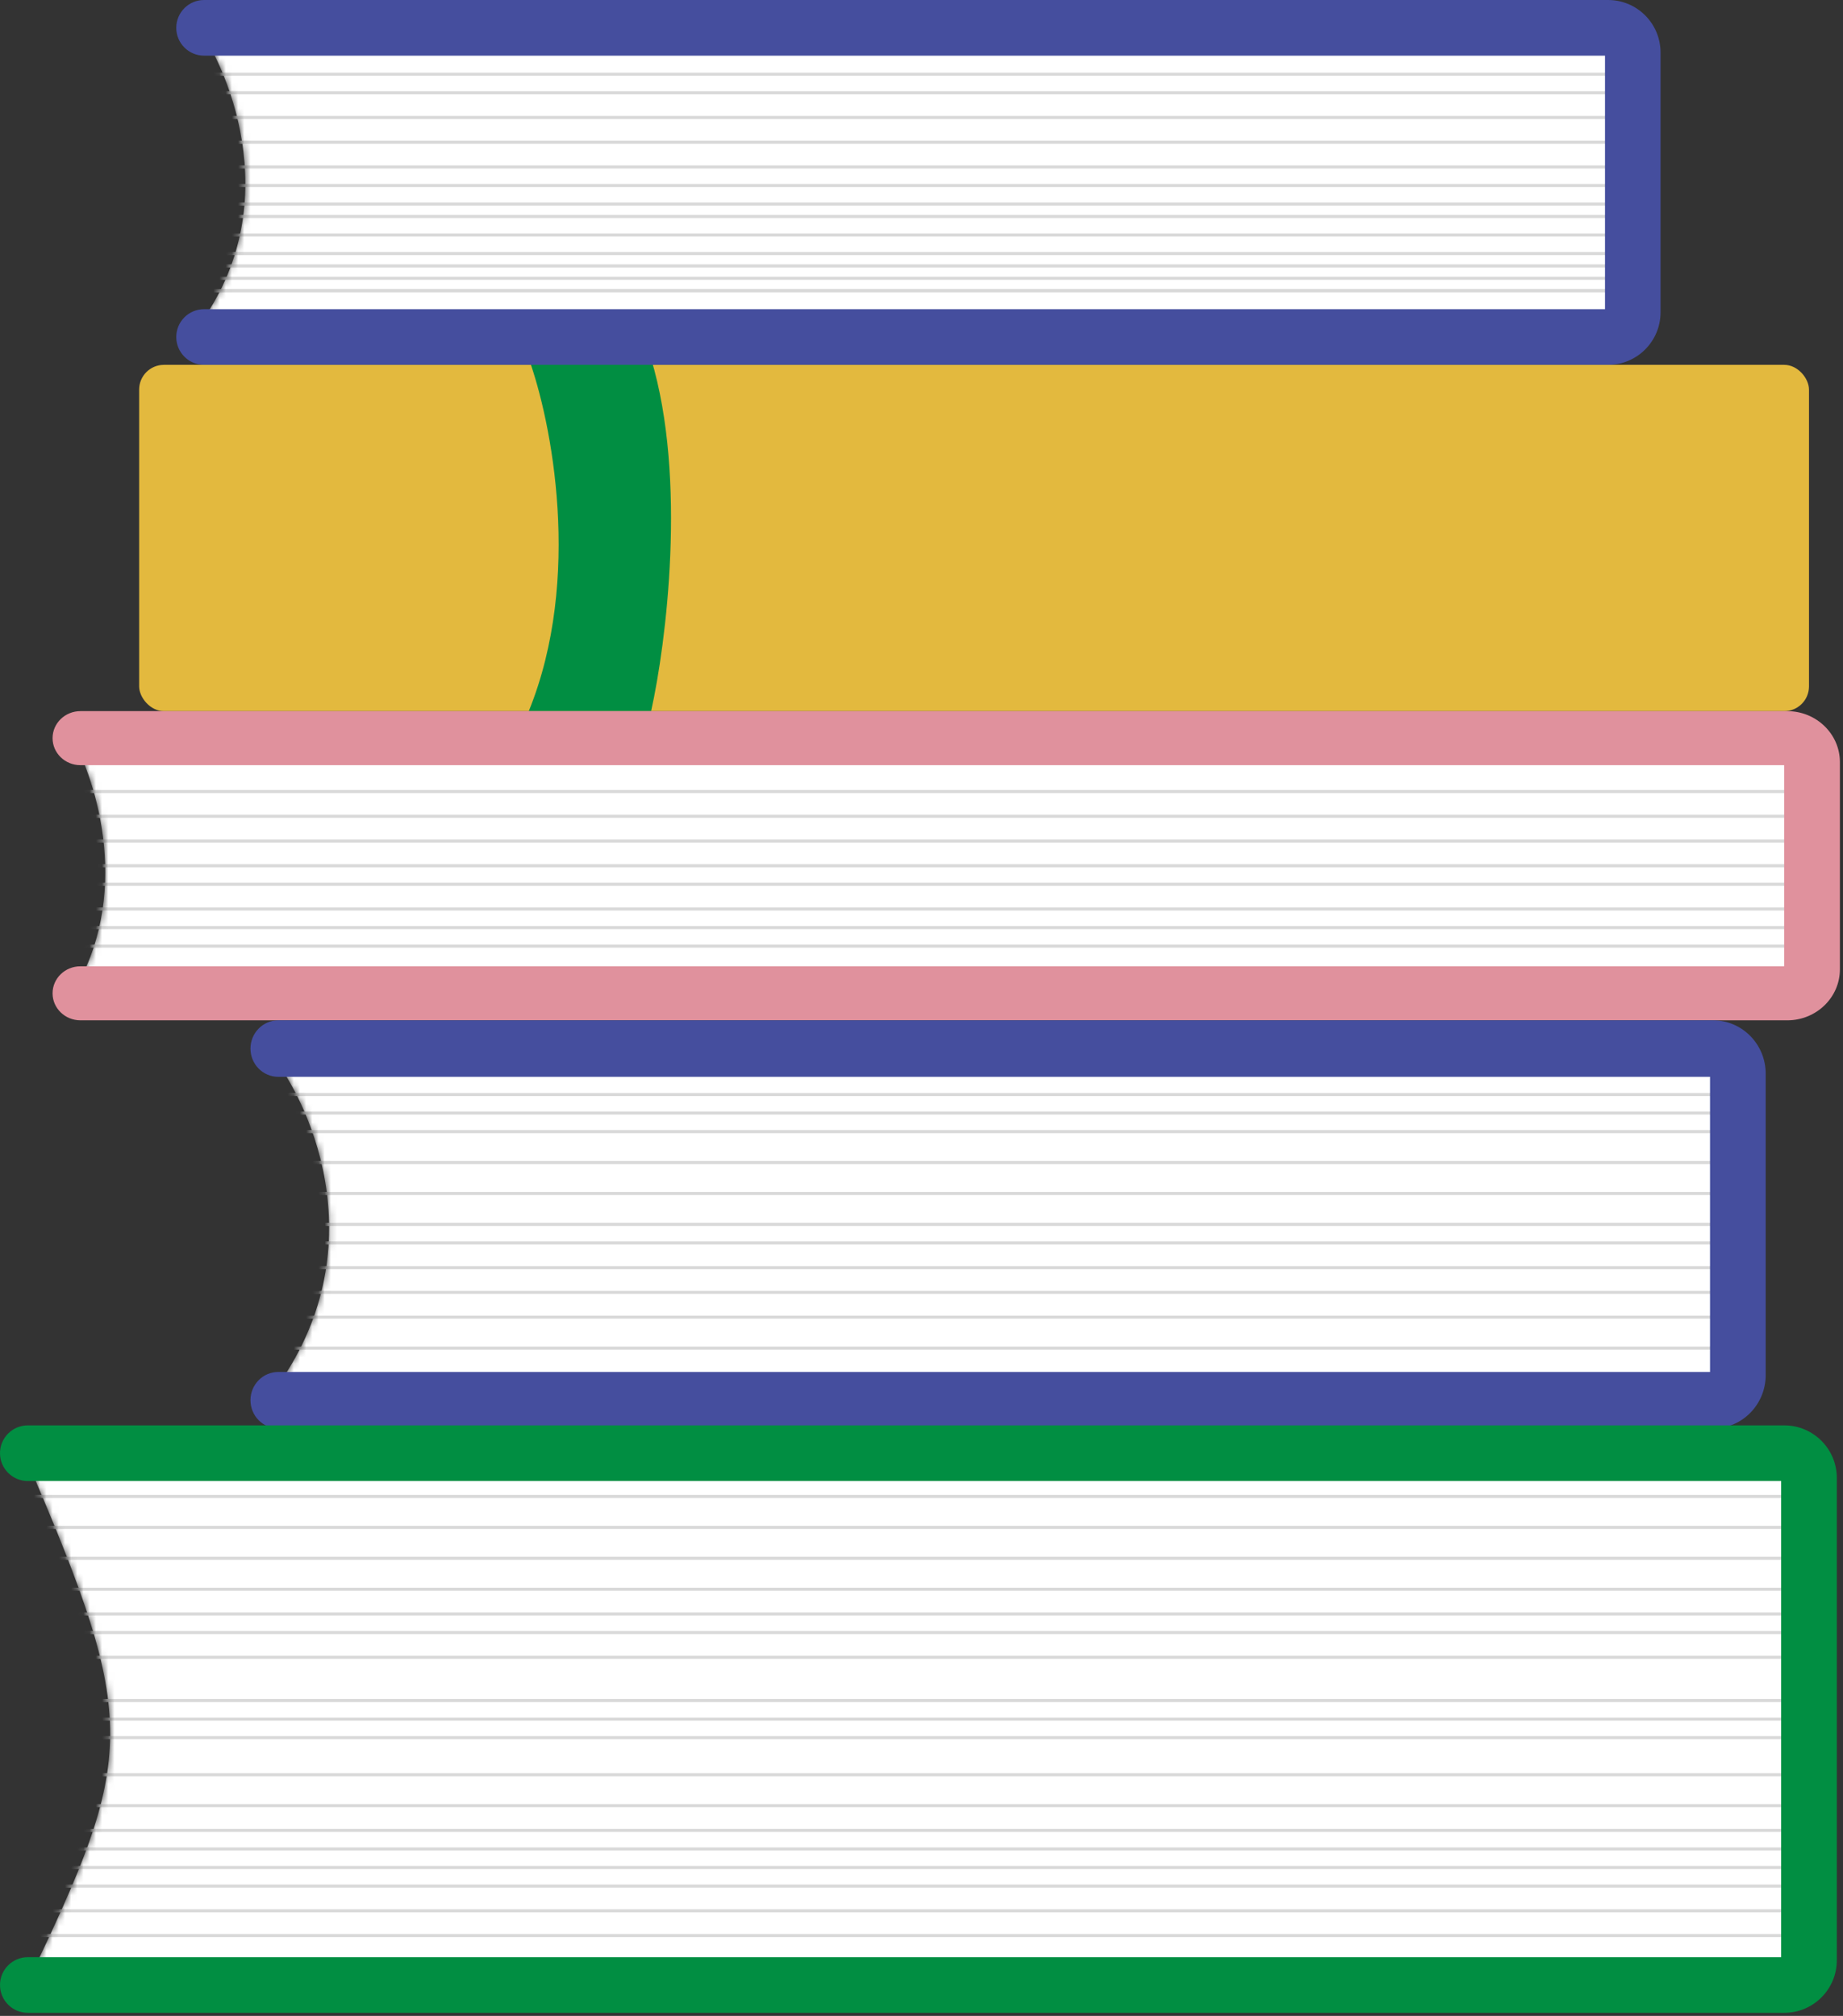 <svg width="298" height="326" viewBox="0 0 298 326" fill="none" xmlns="http://www.w3.org/2000/svg">
<rect x="0" y="0" width="298" height="326" fill="#333333" stroke="none"/>
<mask id="mask0_0_1" style="mask-type:alpha" maskUnits="userSpaceOnUse" x="4" y="3" width="289" height="318">
<path d="M4.5 320.5C22 284 22.5 278.5 4.5 236.5H293V320.5H4.5Z" fill="white"/>
<path d="M43.5 226C61.1 203.2 50.833 179.167 43.5 170H279V226H43.5Z" fill="white"/>
<path d="M11.5 161C21.5 145 15.667 126.333 11.5 119H293V161H11.5Z" fill="white"/>
<path d="M31.5 53.5C46.3 34.3 37.667 12.167 31.5 3.5H262.5V53.5H31.5Z" fill="white"/>
</mask>
<g mask="url(#mask0_0_1)">
<path d="M4.5 320.5C22 284 22.5 278.5 4.5 236.5H293V320.5H4.5Z" fill="white"/>
<path d="M43.5 226C61.1 203.2 50.833 179.167 43.5 170H279V226H43.5Z" fill="white"/>
<path d="M11.5 161C21.5 145 15.667 126.333 11.5 119H293V161H11.5Z" fill="white"/>
<path d="M31.5 53.5C46.3 34.3 37.667 12.167 31.5 3.5H262.5V53.5H31.5Z" fill="white"/>
<path d="M29 12H273" stroke="#D9D9D9" stroke-width="0.5"/>
<path d="M29 15H273" stroke="#D9D9D9" stroke-width="0.5"/>
<path d="M29 19H273" stroke="#D9D9D9" stroke-width="0.5"/>
<path d="M29 23H273" stroke="#D9D9D9" stroke-width="0.5"/>
<path d="M29 27H273" stroke="#D9D9D9" stroke-width="0.5"/>
<path d="M29 30H273" stroke="#D9D9D9" stroke-width="0.5"/>
<path d="M29 33H273" stroke="#D9D9D9" stroke-width="0.5"/>
<path d="M29 35H273" stroke="#D9D9D9" stroke-width="0.5"/>
<path d="M29 38H273" stroke="#D9D9D9" stroke-width="0.5"/>
<path d="M29 43H273" stroke="#D9D9D9" stroke-width="0.5"/>
<path d="M29 41H273" stroke="#D9D9D9" stroke-width="0.5"/>
<path d="M29 45H273" stroke="#D9D9D9" stroke-width="0.5"/>
<path d="M29 47H273" stroke="#D9D9D9" stroke-width="0.5"/>
<path d="M29 47H273" stroke="#D9D9D9" stroke-width="0.5"/>
<path d="M-3.5 128H306.5" stroke="#D9D9D9" stroke-width="0.5"/>
<path d="M-3.5 132H306.5" stroke="#D9D9D9" stroke-width="0.5"/>
<path d="M-3.5 136H306.5" stroke="#D9D9D9" stroke-width="0.5"/>
<path d="M-3.5 140H306.5" stroke="#D9D9D9" stroke-width="0.5"/>
<path d="M-3.5 143H306.5" stroke="#D9D9D9" stroke-width="0.5"/>
<path d="M-3.5 147H306.5" stroke="#D9D9D9" stroke-width="0.5"/>
<path d="M-3.5 150H306.5" stroke="#D9D9D9" stroke-width="0.5"/>
<path d="M-3.5 153H306.5" stroke="#D9D9D9" stroke-width="0.5"/>
<path d="M-3.5 180H306.5" stroke="#D9D9D9" stroke-width="0.5"/>
<path d="M-3.5 177H306.5" stroke="#D9D9D9" stroke-width="0.5"/>
<path d="M-3.5 183H306.5" stroke="#D9D9D9" stroke-width="0.5"/>
<path d="M-3.5 188H306.5" stroke="#D9D9D9" stroke-width="0.5"/>
<path d="M-3.5 193H306.5" stroke="#D9D9D9" stroke-width="0.5"/>
<path d="M-3.5 198H306.5" stroke="#D9D9D9" stroke-width="0.5"/>
<path d="M-3.5 201H306.5" stroke="#D9D9D9" stroke-width="0.5"/>
<path d="M-3.5 205H306.5" stroke="#D9D9D9" stroke-width="0.5"/>
<path d="M-3.5 209H306.5" stroke="#D9D9D9" stroke-width="0.5"/>
<path d="M-3.5 213H306.5" stroke="#D9D9D9" stroke-width="0.5"/>
<path d="M-3.5 218H306.5" stroke="#D9D9D9" stroke-width="0.5"/>
<path d="M-3.5 242H306.5" stroke="#D9D9D9" stroke-width="0.5"/>
<path d="M-3.5 247H306.5" stroke="#D9D9D9" stroke-width="0.5"/>
<path d="M-3.5 252H306.5" stroke="#D9D9D9" stroke-width="0.5"/>
<path d="M-3.5 257H306.5" stroke="#D9D9D9" stroke-width="0.5"/>
<path d="M-3.5 261H306.5" stroke="#D9D9D9" stroke-width="0.5"/>
<path d="M-3.5 268H306.5" stroke="#D9D9D9" stroke-width="0.5"/>
<path d="M-3.5 275H306.5" stroke="#D9D9D9" stroke-width="0.5"/>
<path d="M-3.5 278H306.5" stroke="#D9D9D9" stroke-width="0.5"/>
<path d="M-3.5 281H306.5" stroke="#D9D9D9" stroke-width="0.5"/>
<path d="M-3.5 287H306.5" stroke="#D9D9D9" stroke-width="0.5"/>
<path d="M-3.5 292H306.5" stroke="#D9D9D9" stroke-width="0.5"/>
<path d="M-3.5 299H306.5" stroke="#D9D9D9" stroke-width="0.5"/>
<path d="M-3.5 305H306.5" stroke="#D9D9D9" stroke-width="0.5"/>
<path d="M-3.5 302H306.5" stroke="#D9D9D9" stroke-width="0.5"/>
<path d="M-3.5 309H306.5" stroke="#D9D9D9" stroke-width="0.5"/>
<path d="M-3.5 313H306.5" stroke="#D9D9D9" stroke-width="0.5"/>
<path d="M-3.5 296H306.5" stroke="#D9D9D9" stroke-width="0.5"/>
<path d="M-3.5 264H306.5" stroke="#D9D9D9" stroke-width="0.5"/>
</g>
<rect x="22.5" y="59" width="270" height="56" rx="4" fill="#E3B93E"/>
<path d="M85.5 115C94.245 93.467 89.144 68.028 85.5 58H105.281C111.111 77.422 107.71 104.093 105.281 115H85.5Z" fill="#018E42"/>
<path fill-rule="evenodd" clip-rule="evenodd" d="M28.5 4.5C28.5 2.015 30.511 0 32.991 0H260.018C264.702 0 268.5 3.806 268.5 8.5V50.5C268.5 55.194 264.702 59 260.018 59H32.991C30.511 59 28.5 56.985 28.5 54.5C28.5 52.015 30.511 50 32.991 50H259.519V9H32.991C30.511 9 28.5 6.985 28.5 4.5Z" fill="#454E9E"/>
<path fill-rule="evenodd" clip-rule="evenodd" d="M8.5 119.369C8.5 116.956 10.518 115 13.008 115H288.985C293.688 115 297.5 118.695 297.5 123.252V156.748C297.5 161.305 293.688 165 288.985 165H13.008C10.518 165 8.5 163.044 8.5 160.631C8.5 158.218 10.518 156.262 13.008 156.262H288.484V123.738H13.008C10.518 123.738 8.5 121.782 8.5 119.369Z" fill="#E0919D"/>
<path fill-rule="evenodd" clip-rule="evenodd" d="M40.5 169.569C40.5 167.046 42.515 165 45 165H277C281.694 165 285.5 168.864 285.5 173.631V222.369C285.5 227.136 281.694 231 277 231H45C42.515 231 40.5 228.954 40.5 226.431C40.5 223.907 42.515 221.862 45 221.862H276.5V174.138H45C42.515 174.138 40.5 172.093 40.5 169.569Z" fill="#454E9E"/>
<path fill-rule="evenodd" clip-rule="evenodd" d="M0 235C0 232.515 2.015 230.5 4.5 230.5H288.5C293.194 230.5 297 234.306 297 239V317C297 321.694 293.194 325.5 288.5 325.5H4.5C2.015 325.5 0 323.485 0 321C0 318.515 2.015 316.5 4.5 316.5H288V239.5H4.5C2.015 239.5 0 237.485 0 235Z" fill="#018E42"/>
</svg>
